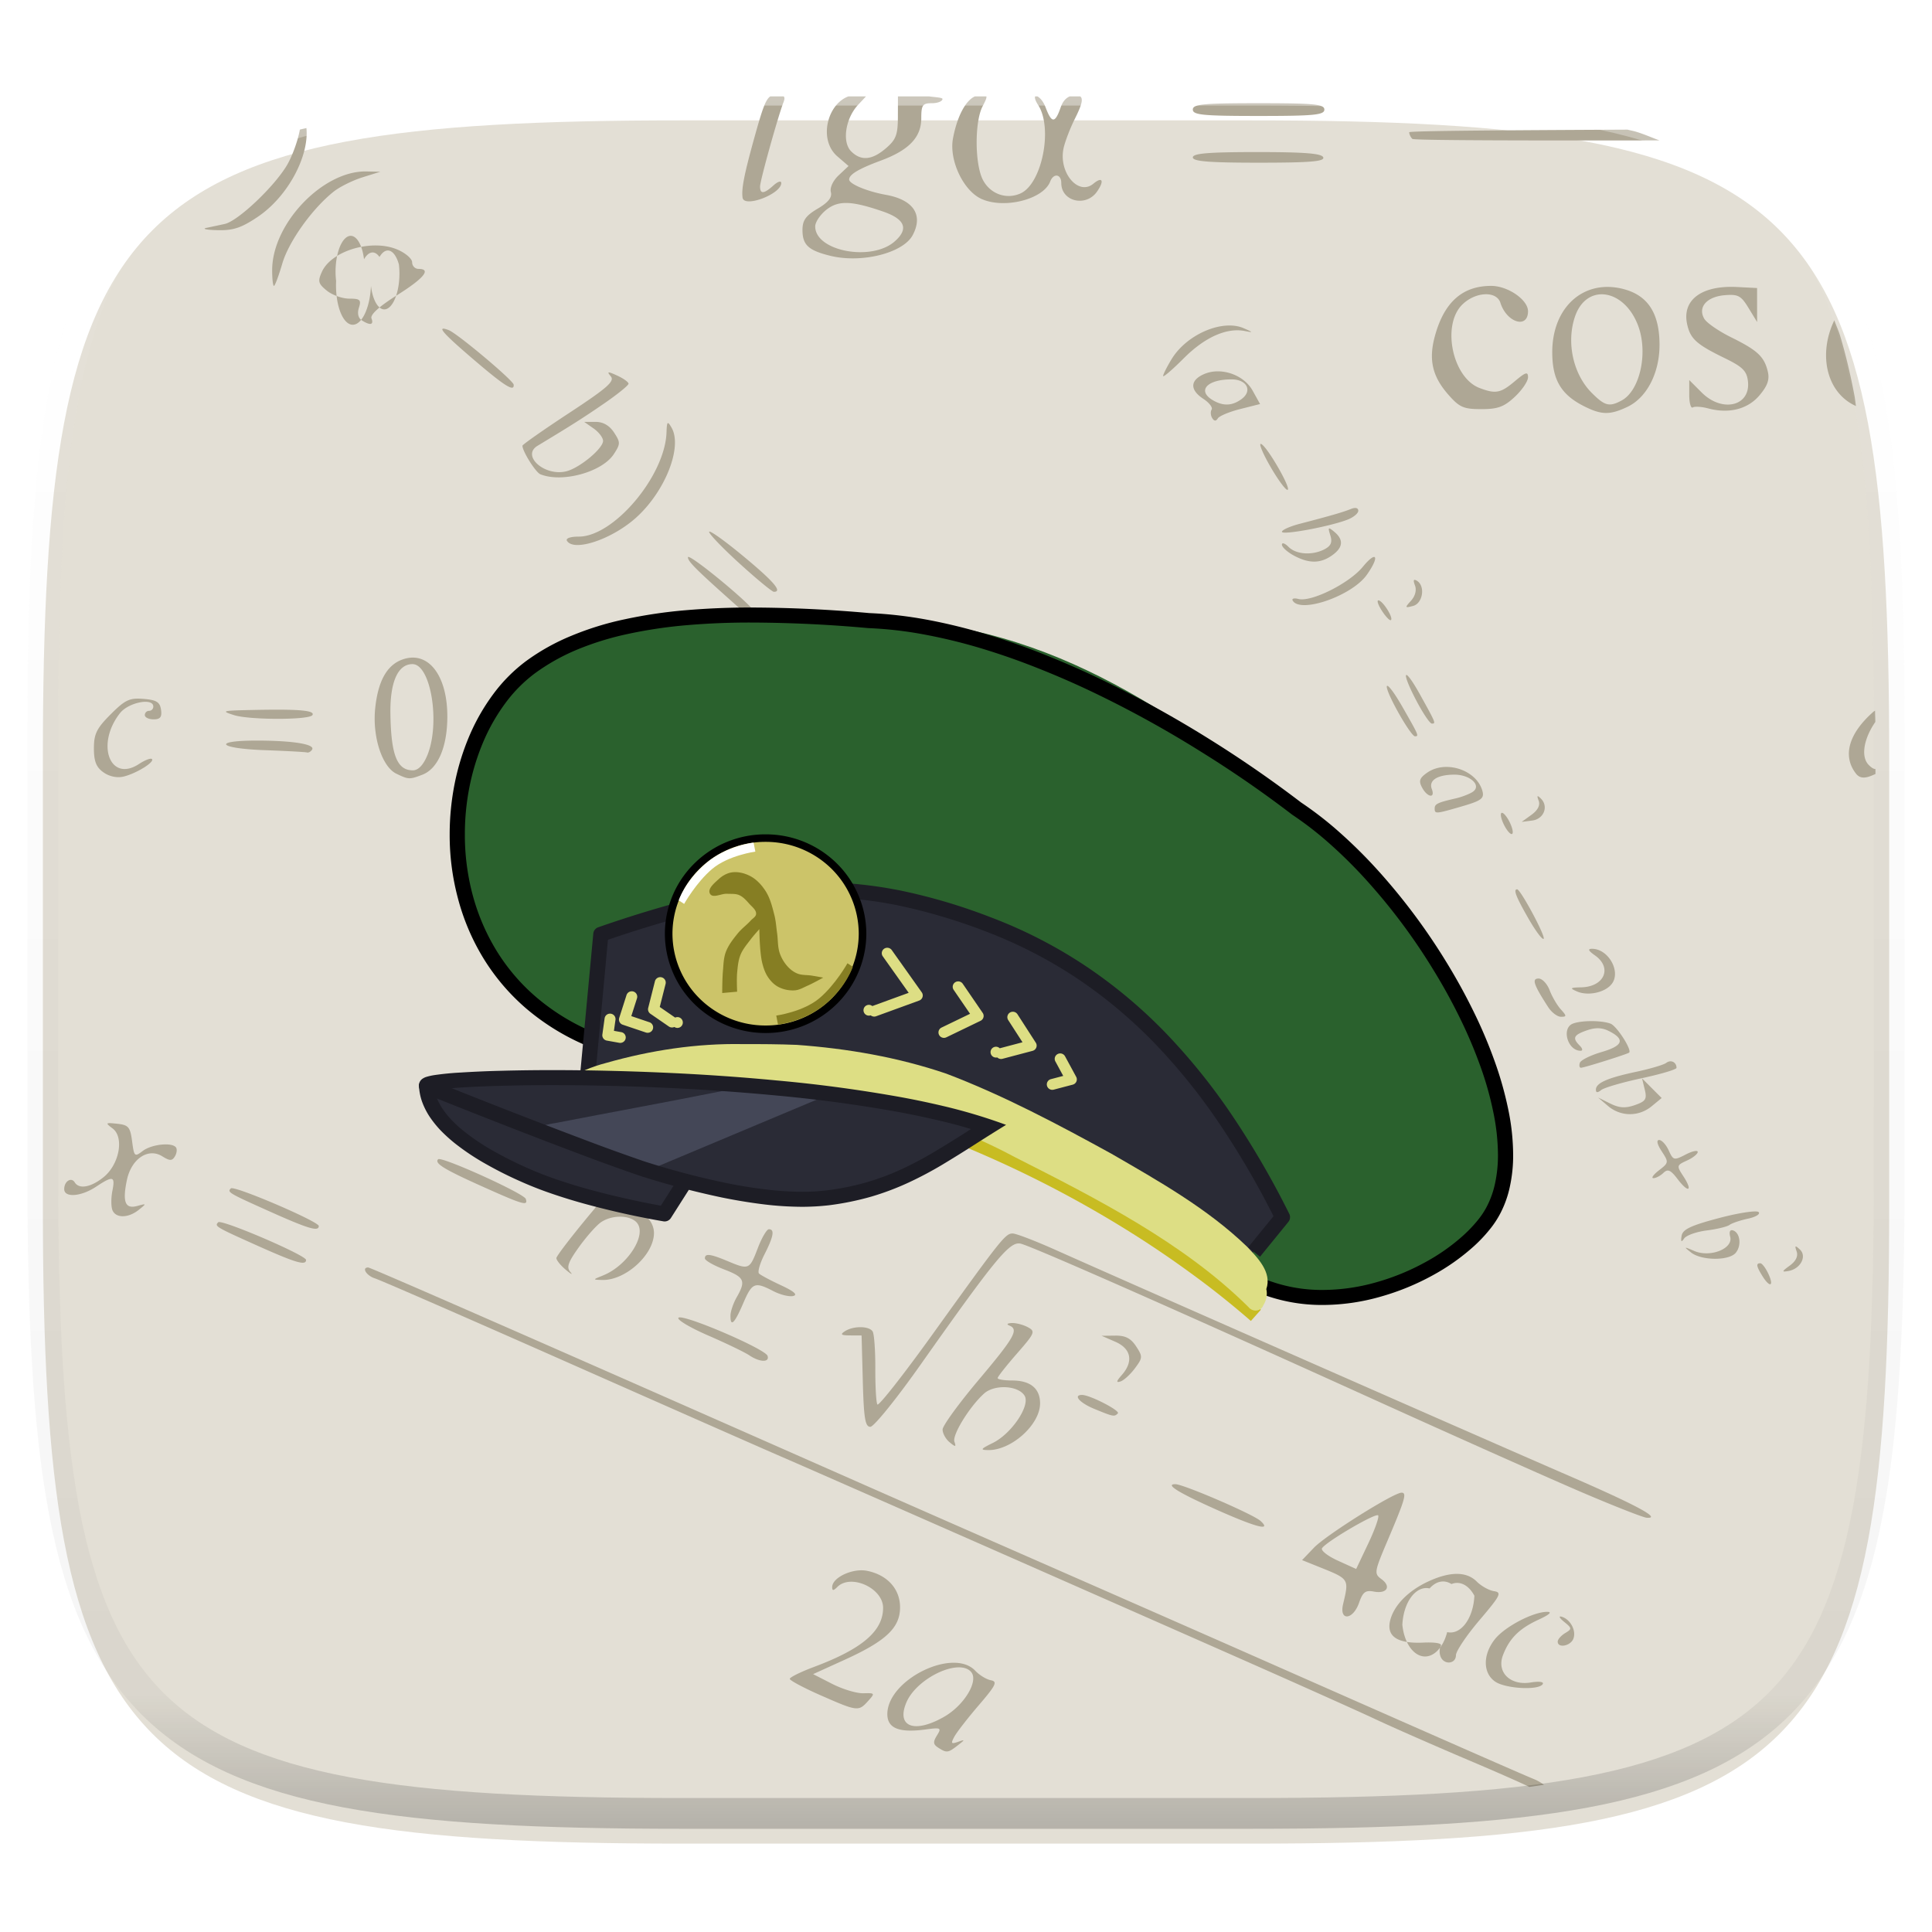 <svg xmlns="http://www.w3.org/2000/svg" style="isolation:isolate" width="256" height="256"><switch><g><defs><filter id="a" width="270.648" height="254.338" x="-7.32" y="2.95" filterUnits="userSpaceOnUse"><feGaussianBlur xmlns="http://www.w3.org/2000/svg" in="SourceGraphic" stdDeviation="4.294"/><feOffset xmlns="http://www.w3.org/2000/svg" dy="4" result="pf_100_offsetBlur"/><feFlood xmlns="http://www.w3.org/2000/svg" flood-opacity=".4"/><feComposite xmlns="http://www.w3.org/2000/svg" in2="pf_100_offsetBlur" operator="in" result="pf_100_dropShadow"/><feBlend xmlns="http://www.w3.org/2000/svg" in="SourceGraphic" in2="pf_100_dropShadow"/></filter></defs><path fill="#E3DFD5" d="M165.689 11.95c74.056 0 84.639 10.557 84.639 84.544v59.251c0 73.986-10.583 84.543-84.639 84.543h-75.37c-74.055 0-84.639-10.557-84.639-84.543V96.494c0-73.987 10.584-84.544 84.639-84.544h75.37z" filter="url(#a)"/><g fill="#AEA795"><path d="M126.166 220.326c-3.687.116-8.589 3.391-8.589 6.804 0 1.881 1.552 2.506 5.062 2.034 2.043-.274 2.141-.223 1.513.792-.542.876-.508 1.188.171 1.621v.002c1.122.715 1.289.696 2.562-.291 1.018-.789 1.021-.823.043-.48-.893.314-.962.211-.465-.701.321-.589 1.778-2.464 3.239-4.167 2.272-2.649 2.501-3.126 1.59-3.298-.587-.111-1.519-.681-2.072-1.267-.733-.776-1.825-1.088-3.054-1.049zm.714.61c.772-.035 1.42.153 1.811.624.999 1.206-.933 4.396-3.582 5.918-3.934 2.258-6.37 1.346-5.016-1.878 1.028-2.448 4.47-4.558 6.787-4.664zM206.704 214.205c-.117.053.08.316.544.692 1.056.854 1.065.944.141 1.499-.541.325-.984.832-.984 1.126 0 .907 1.702.59 2.076-.386.409-1.067-.39-2.565-1.553-2.912-.111-.033-.185-.037-.224-.019zM204.999 213.577c-1.856 0-5.627 1.981-6.93 3.64-1.599 2.036-1.587 4.46.029 5.593 1.363.956 5.792 1.2 6.318.348.193-.313-.458-.402-1.59-.219-2.706.44-4.536-1.352-3.68-3.605.846-2.23 2.16-3.542 4.73-4.723 1.433-.659 1.839-1.034 1.123-1.034zM185.711 197.787c-1.059 0-10.019 5.632-11.615 7.301l-1.563 1.634 2.178.876c4.11 1.651 4.055 1.567 3.254 4.969-.533 2.266 1.322 2.098 2.119-.192.495-1.423.851-1.694 1.952-1.483 1.737.332 2.353-.668 1.015-1.648-.995-.729-.96-.943.816-5.124 2.323-5.468 2.573-6.333 1.844-6.333zm-3.237 2.989c.067-.009.113-.004.135.017.171.172-.413 1.84-1.298 3.708l-1.611 3.396-2.429-1.103c-1.336-.607-2.278-1.347-2.095-1.644.496-.805 6.291-4.233 7.298-4.374zm10.576 7.772c-1.074-.003-2.34.33-3.791 1.001-2.666 1.232-4.559 3.169-5.055 5.172-.518 2.093.937 3.082 4.318 2.935 1.732-.076 2.613.09 2.392.45-.193.313-.209.935-.037 1.385v.002c.441 1.151 2.035 1.02 2.043-.168.004-.542 1.408-2.632 3.12-4.645 2.795-3.286 2.991-3.678 1.915-3.844-.658-.103-1.682-.673-2.276-1.268-.676-.677-1.556-1.017-2.629-1.02zm-.724 1.347c1.12-.455 2.288.14 3.038 1.549-.066 1.441-.494 2.782-1.18 3.698-.686.916-1.566 1.323-2.427 1.122-.545 2.123-1.863 3.427-3.236 3.203-1.374-.224-2.474-1.922-2.702-4.17.067-1.441.495-2.782 1.181-3.698.685-.916 1.566-1.324 2.427-1.123.859-.973 1.944-1.191 2.899-.581zM143.376 184.837c-1.231 0-.312 1.052 1.609 1.841 2.557 1.051 2.668 1.072 3.136.603.356-.356-3.699-2.444-4.745-2.444zM233.251 167.387c-.594-.006-.527.405.276 1.693v.002c.993 1.592 1.569 1.385.795-.286-.358-.772-.839-1.407-1.071-1.409zM229.385 163.017c-.204.066-.253.373-.123.869.409 1.568-2.65 2.778-4.752 1.878-1.414-.605-1.443-.591-.428.203v.002c1.387 1.083 5.025 1.106 5.913.035.793-.957.59-2.654-.355-2.969a.413.413 0 0 0-.255-.018z"/><path d="M101.882 162.88c-.284 0-.951 1.139-1.482 2.533-1.08 2.833-1.169 2.87-3.993 1.688-2.308-.965-3.006-1.048-3.006-.357 0 .267 1.14.922 2.531 1.455 2.718 1.039 2.932 1.508 1.686 3.69-.442.774-.812 1.85-.824 2.392-.033 1.638.525 1.121 1.667-1.548 1.197-2.797 1.531-2.935 4.001-1.656.933.484 2.123.776 2.643.649.634-.154.106-.62-1.603-1.414-1.402-.651-2.72-1.354-2.928-1.563-.208-.208.118-1.35.723-2.538 1.206-2.368 1.375-3.331.585-3.331zm32.303.562c-.966 0-1.511.687-10.643 13.395-3.847 5.354-7.127 9.522-7.286 9.263-.16-.258-.282-2.405-.272-4.772.009-2.366-.15-4.572-.353-4.901-.459-.743-2.551-.762-3.677-.033-.659.426-.508.551.685.555l1.526.008.16 6.051c.13 4.925.317 6.052 1.001 6.052.462 0 3.434-3.674 6.603-8.164 10.105-14.314 11.889-16.466 13.339-16.101 1.632.41 20.926 8.927 46.681 20.604 11.132 5.047 23.656 10.633 27.83 12.413 4.174 1.781 7.96 3.266 8.413 3.296 2.054.144-1.382-1.699-10.662-5.718-10.089-4.37-58.783-25.794-67.607-29.745-2.706-1.212-5.287-2.203-5.738-2.203zm103.75 1.729c-.063.037-.011.249.129.649.22.626-.102 1.291-.903 1.874-1.085.791-1.106.881-.175.719 1.586-.276 2.474-1.947 1.51-2.844-.319-.297-.497-.435-.561-.398zM14.636 148.825c-.629-.025-.464.139.285.699 1.56 1.166.894 4.768-1.194 6.455-1.667 1.347-3.241 1.634-3.82.697-.461-.747-1.398-.152-1.398.887 0 1.168 2.232 1.003 4.215-.313 2.258-1.498 2.561-1.422 2.168.545-.183.919-.183 2.059-.002 2.533h-.002c.425 1.11 2.099 1.104 3.492-.012 1.06-.849 1.054-.863-.177-.523-1.612.444-1.998-.499-1.395-3.405.589-2.839 2.821-4.343 4.699-3.168.984.616 1.291.619 1.657.025.248-.401.325-.93.172-1.176-.461-.747-3.229-.471-4.427.442-1.071.815-1.137.754-1.405-1.285-.247-1.887-.481-2.162-1.967-2.322a15.028 15.028 0 0 0-.901-.079zm205.209 2.231c-.392 0-.262.577.338 1.494.951 1.453.942 1.521-.357 2.521-.733.565-1.067 1.032-.743 1.039.325.007.919-.304 1.322-.691.59-.568.958-.405 1.902.836 1.439 1.892 2.033 1.572.743-.4-.907-1.385-.892-1.45.486-2.079.782-.356 1.422-.868 1.422-1.136 0-.268-.725-.112-1.609.346-1.532.794-1.637.768-2.236-.548-.346-.76-.916-1.382-1.268-1.382zm-137.183 1.897c-.23-.004-.277.039-.083.128 1.311.601.711 1.695-4.075 7.417-2.628 3.142-4.78 5.937-4.78 6.211 0 .275.57.976 1.265 1.557.696.582.961.71.589.284-.54-.618-.314-1.281 1.124-3.288.991-1.382 2.3-2.864 2.91-3.292 1.46-1.026 3.917-.994 4.793.064 1.343 1.62-1.278 5.683-4.496 6.968v.004c-1.392.555-1.393.564-.112.597 3.073.085 6.858-3.349 6.858-6.221 0-1.949-2.154-3.571-4.217-3.176-1.593.305-1.816-.221-.54-1.281 1.217-1.012 4.373-5.063 4.122-5.291-.114-.105-1.094-.344-2.176-.532-.541-.095-.953-.145-1.182-.148v-.001zm-24.406.636c-.104-.013-.172-.007-.199.019-.527.528.765 1.324 5.828 3.596 5.458 2.449 6.11 2.637 5.786 1.661-.228-.684-9.861-5.081-11.415-5.276zm-27.464 3.858c-.105-.012-.174-.007-.2.019-.505.506-.344.602 5.183 3.078 5.109 2.288 6.465 2.689 6.465 1.907 0-.564-9.867-4.821-11.448-5.004zM29.122 161.935c-.106-.011-.176-.006-.203.021-.52.522-.379.607 5.17 3.094 5.122 2.294 6.465 2.687 6.465 1.897 0-.582-9.844-4.84-11.432-5.012zM232.462 160.525c-.899.024-2.721.355-4.692.877-3.748.993-4.815 1.501-4.95 2.357-.126.803-.037.893.34.344.281-.411 1.623-.888 2.982-1.061 1.359-.173 2.724-.504 3.033-.736.309-.232 1.409-.605 2.444-.827 1.036-.222 1.669-.615 1.406-.873-.065-.065-.263-.089-.563-.081zM217.579 142.892l.359 1.478c.31 1.273.129 1.559-1.31 2.061-1.262.441-2.063.388-3.276-.213l-1.605-.794 1.327 1.127v.002c1.681 1.425 4.068 1.439 5.778.033l1.327-1.092-1.3-1.3-1.3-1.302z"/><path d="M221.26 140.637a.953.953 0 0 0-.467.197c-.338.256-2.133.788-3.988 1.184-3.838.82-5.34 1.488-5.34 2.371 0 .416.225.431.702.046.387-.311 2.791-1.013 5.342-1.559 2.551-.546 4.638-1.166 4.638-1.379 0-.567-.422-.915-.887-.86zM210.91 135.303c-.958-.001-1.915.109-2.491.33-1.557.598-.704 3.599 1.023 3.599.312 0 .261-.3-.114-.676-1.016-1.017-.832-1.411.943-2.03 1.135-.396 2.001-.37 2.907.087 2.191 1.103 1.903 1.951-.943 2.782-1.473.43-2.776 1.076-2.896 1.435-.119.36-.053.653.147.653.41 0 6.097-1.788 6.378-2.005.42-.326-1.621-3.516-2.456-3.837-.581-.223-1.54-.337-2.498-.338zM203.87 129.661c-.929 0-.66.804 1.281 3.801.451.696 1.21 1.267 1.686 1.267.77 0 .768-.11-.025-.987-.49-.543-1.155-1.682-1.478-2.533-.323-.851-.982-1.548-1.464-1.548zM210.952 125.72c-.607 0-.493.258.388.875 2.333 1.637 1.25 4.161-1.816 4.231-1.477.034-1.558.108-.59.536 1.477.651 3.758.16 4.642-.999 1.241-1.628-.462-4.643-2.624-4.643zM157.597 120.523c-.331.111.205.937 1.193 1.837 1.643 1.498 2.639 2.039 2.639 1.432 0-.628-3.302-3.445-3.832-3.269zM201.023 117.838c-.531 0-.15.984 1.493 3.852.947 1.655 1.858 2.874 2.024 2.709.298-.299-3.059-6.561-3.517-6.561zM203.745 105.512c-.046.044.003.234.135.583.227.599-.109 1.261-.951 1.87l-1.302.941 1.4-.18c1.542-.197 2.199-1.868 1.148-2.913-.244-.242-.384-.346-.43-.301zM130.258 103.761c-1.044 0 .186 1.455 3.763 4.45 3.806 3.185 5.273 4.087 4.825 2.963-.229-.574-8.152-7.413-8.588-7.413zm68.76 3.941c-.253 0-.171.635.182 1.409.352.774.846 1.406 1.099 1.406s.171-.632-.181-1.406c-.352-.774-.847-1.409-1.1-1.409zm-47.042 1.861c-.123.018-.078.213.069.597.25.652-1.263 1.926-5.822 4.903-3.387 2.212-6.158 4.134-6.158 4.27 0 .724 1.762 3.51 2.377 3.758 2.699 1.087 7.688-.148 9.692-2.4 1.015-1.14 1.035-1.365.261-2.751-.581-1.039-1.439-1.597-2.749-1.791l-1.906-.282 3.19-2.117c1.755-1.165 3.189-2.307 3.189-2.539 0-.232-.542-.762-1.205-1.177-.526-.328-.816-.489-.938-.471zm11.228 4.896c-.655 0-.566.276.368 1.147 1.799 1.678 1.672 2.085-1.3 4.193-1.078.764-1.066.784.281.465 1.783-.422 3.373-1.786 3.373-2.892 0-1.146-1.651-2.913-2.722-2.913zm-15.339 2.393c1.139-.062 2.035.32 2.544 1.156.517.847.271 1.337-1.481 2.956-1.349 1.246-2.661 1.941-3.669 1.941-1.647 0-4.069-1.368-4.069-2.297 0-.299 1.201-1.308 2.67-2.243 1.484-.944 2.866-1.451 4.005-1.513zM18.378 92.571c-1.379-.024-2.034.397-3.715 2.081-1.855 1.857-2.219 2.596-2.219 4.507 0 1.73.309 2.504 1.266 3.182.779.553 1.804.766 2.67.557 1.688-.408 4.146-1.928 3.752-2.323-.155-.154-.925.14-1.709.655-3.847 2.524-5.769-2.603-2.526-6.733 1.127-1.434 4.418-2.082 4.418-.869 0 .31-.254.562-.563.562a.563.563 0 0 0-.562.562c0 .31.524.564 1.164.564.885 0 1.12-.303.984-1.267-.145-1.021-.595-1.301-2.319-1.443a10.495 10.495 0 0 0-.641-.035zm19.139 1.468c-1.015-.01-2.245 0-3.709.029-4.455.091-4.574.121-2.811.686 2.053.659 9.994.659 10.4 0 .284-.46-.833-.682-3.88-.715zm-3.499 4.092c-5.983 0-5.11 1.049 1.055 1.27 2.86.102 5.375.239 5.589.303.214.064.525-.107.693-.379.437-.709-2.543-1.194-7.337-1.194zm157.733 3.491c-.942-.015-1.876.223-2.65.766-1.011.708-1.139 1.088-.668 1.97.701 1.312 1.778 1.472 1.287.191-.439-1.145.732-1.897 2.982-1.904 2.123-.011 3.687 1.468 2.423 2.291-.444.289-1.439.67-2.212.848-2.428.559-2.811.742-2.811 1.339 0 .75.12.74 3.65-.288 2.514-.732 2.933-1.042 2.687-1.984-.505-1.936-2.614-3.195-4.688-3.229zM183.792 90.883c-.173.099.231 1.23 1.367 3.301 1.017 1.855 2.061 3.374 2.319 3.377.568.009.526-.09-1.593-3.798-1.172-2.05-1.921-2.98-2.093-2.88zM54.486 87.142c-.402.024-.82.116-1.252.28-1.997.761-3.151 2.869-3.519 6.438-.386 3.754.905 7.741 2.804 8.659 1.606.777 1.748.783 3.433.141 2.056-.783 3.294-3.614 3.322-7.595.036-4.924-1.973-8.089-4.788-7.923zm.164.856c2.454 0 3.726 7.882 1.956 12.123-.53 1.271-1.194 1.952-1.9 1.952-2.093 0-2.892-2.016-2.975-7.502-.062-4.199.991-6.573 2.919-6.573zm131.738 1.445c-.291-.098.073 1.073 1.246 3.321.893 1.712 1.834 3.114 2.092 3.115.56.001.537-.054-1.544-3.808-.946-1.706-1.568-2.551-1.794-2.628zm-64.478.806c-.334 0 .118.759 1.007 1.688.889.929 1.975 1.691 2.413 1.691.465 0 .045-.707-1.007-1.691-.993-.929-2.079-1.688-2.413-1.688zM112.189 84.793c-2.122-.088-5.461.945-6.841 2.226-2.477 2.298-.89 4.918 2.979 4.918 1.403 0 1.845.773.808 1.415-.314.194-.426.589-.249.877v.002c.411.665 1.945.685 1.945.025 0-.273 1.644-1.569 3.654-2.881 3.8-2.479 4.464-3.379 2.496-3.379-.637 0-1.022-.219-.856-.487.42-.681-1.352-2.166-3.11-2.606a4.182 4.182 0 0 0-.826-.11zm.664 1.039c.817.036 1.506.268 1.906.75.956 1.154.378 2.33-1.802 3.661-3.027 1.848-6.959 1.315-6.536-.887.379-1.972 3.98-3.631 6.432-3.524zM128.176 84.619c-1.126 0-1.12.037.16 1.09 1.077.885 1.211 1.283.71 2.111-.34.562-1.225 1.333-1.968 1.716v.002l-1.35.695 1.265.008c1.304.009 3.513-1.78 3.513-2.844 0-1.315-1.227-2.778-2.33-2.778zM182.644 79.552c-.242 0-.019.64.494 1.423.512.784 1.04 1.317 1.174 1.183.334-.334-1.121-2.606-1.668-2.606zM187.486 76.837c-.202-.032-.198.206.004.732.238.621.035 1.412-.519 2.025-.847.938-.829.985.268.697 1.295-.339 1.65-2.631.517-3.332a.824.824 0 0 0-.27-.122zM182.017 73.808c-.256.051-.752.462-1.449 1.31-1.805 2.192-6.829 4.694-8.531 4.248-.579-.152-.91-.047-.737.234v.002c1.057 1.712 7.833-.656 9.802-3.426 1.097-1.542 1.34-2.454.915-2.368zM91.177 73.802c-.016.007-.023.023-.023.044 0 .55 1.074 1.622 6.183 6.171 2.045 1.822 3.06 2.25 2.689 1.136-.309-.927-8.347-7.569-8.849-7.351zM88.551 56.07c-.158-.072-.202.308-.235 1.239-.204 5.752-6.977 13.794-11.617 13.794-1.135 0-1.775.229-1.569.562.906 1.469 5.85-.16 9.052-2.983 3.908-3.445 6.301-9.433 4.801-12.017-.2-.346-.337-.552-.432-.595zm78.538 2.753c-.328-.109.216 1.214 1.208 2.943.991 1.728 2.022 3.143 2.291 3.143.635 0-2.714-5.824-3.499-6.086zm12.314 8.501c-.12.019-.257.059-.405.12-1.022.418-2.68.898-6.747 1.955-1.314.341-2.39.821-2.39 1.066 0 .477 6.233-.67 8.658-1.594.805-.306 1.462-.843 1.462-1.193 0-.289-.218-.413-.578-.354zm-3.216 2.707c-.188-.056-.129.221.087.902.286.904.095 1.384-.726 1.824-1.611.864-3.784.735-4.803-.286-.486-.487-.884-.622-.884-.3s.697.962 1.547 1.424v.002c2.009 1.09 3.529 1.093 5.076.008 1.484-1.041 1.591-2.079.324-3.132-.308-.255-.509-.409-.621-.442zm-82.199.411c-.016.005-.024.017-.024.035 0 .293 1.835 2.198 4.077 4.233 2.242 2.035 4.265 3.702 4.497 3.706 1.188.017-.008-1.374-4.077-4.745-2.319-1.922-4.242-3.305-4.473-3.229zM58.651 43.568c-.291.168.983 1.407 4.196 4.152 4.051 3.461 5.307 4.244 5.219 3.254-.051-.566-7.465-6.792-8.614-7.234-.431-.165-.704-.228-.801-.172zm22.022 5.783c-.122.015-.015.185.264.521.536.647-.471 1.532-5.527 4.854-3.401 2.233-6.183 4.184-6.183 4.335 0 .744 1.75 3.53 2.377 3.783 2.889 1.164 8.171-.286 9.732-2.672.884-1.351.884-1.556.029-2.863-.606-.926-1.44-1.407-2.438-1.407H77.41l1.249.875c.687.482 1.25 1.219 1.25 1.639 0 1.016-3.104 3.589-4.864 4.032-2.863.719-6.004-2.06-3.818-3.379 4.624-2.791 6.083-3.719 8.875-5.642 1.749-1.205 3.181-2.367 3.181-2.583 0-.216-.676-.702-1.501-1.078-.637-.291-.988-.431-1.109-.415zM163.045 43.132c-2.74-.064-6.172 1.779-7.803 4.459-.614 1.009-1.12 2.012-1.121 2.229-.001.218 1.23-.837 2.736-2.345 2.781-2.786 5.673-4.081 8.071-3.615 1.164.226 1.152.192-.127-.367-.528-.231-1.123-.347-1.756-.361zm-1.784 6.074a4.524 4.524 0 0 0-1.788.394c-1.802.822-1.809 2.078-.018 3.253.771.506 1.262 1.145 1.092 1.42-.17.276-.136.782.075 1.125.26.421.501.435.743.042.197-.319 1.539-.879 2.981-1.242l2.619-.661-.985-1.775c-.896-1.614-2.856-2.595-4.719-2.556zm1.918 1.064c2.052 0 2.821 1.52 1.325 2.616-1.228.899-2.418.948-3.777.155-2.15-1.254-.809-2.771 2.452-2.771zM197.587 37.882c-3.83 0-6.254 2.179-7.474 6.714-.828 3.082-.316 5.287 1.787 7.686 1.483 1.692 2.022 1.93 4.385 1.93 2.196 0 3.015-.303 4.439-1.635.96-.898 1.746-2.06 1.746-2.583 0-.782-.308-.693-1.731.506-1.899 1.601-2.55 1.728-4.697.91-3.578-1.362-5.032-8.295-2.311-11.02 1.743-1.746 4.566-1.889 5.083-.259.832 2.627 3.656 3.485 3.656 1.111 0-1.521-2.673-3.36-4.883-3.36zm31.713.128c-4.145.029-6.405 1.938-5.745 4.95.427 1.944 1.229 2.67 4.977 4.495 2.384 1.162 2.924 1.698 3.079 3.068.375 3.294-3.411 4.208-6.134 1.48l-1.644-1.646v1.961c0 1.079.212 1.83.471 1.669.258-.16 1.172-.102 2.031.128 2.771.742 5.263.105 6.816-1.743 1.075-1.279 1.35-2.088 1.084-3.176-.479-1.957-1.374-2.788-4.865-4.509-1.622-.8-3.213-1.896-3.536-2.438-.908-1.52.298-2.929 2.683-3.132 1.788-.153 2.179.057 3.173 1.691l1.135 1.862-.002-2.253-.002-2.251-2.666-.137a14.67 14.67 0 0 0-.855-.019zm-16.062.012a7.273 7.273 0 0 0-.694.009c-3.956.241-6.862 3.642-6.862 8.629 0 3.631 1.143 5.6 4.136 7.129 2.369 1.209 3.488 1.233 5.828.121 2.565-1.219 4.252-4.484 4.25-8.22-.003-4.04-1.443-6.394-4.468-7.301a8.527 8.527 0 0 0-2.19-.367zm-1.098.975c1.845-.052 3.87 1.382 4.91 4.131 1.363 3.602.26 8.634-2.18 9.942-1.633.875-2.221.723-3.957-1.014-2.477-2.482-3.397-6.722-2.201-10.159.669-1.92 1.994-2.859 3.428-2.9zM166.769 13.675c-7.371 0-8.714.13-8.714.844s1.343.846 8.714.846 8.716-.132 8.716-.846-1.345-.844-8.716-.844zM112.415 12.774c-2.825 1.042-3.983 5.772-1.457 7.949l1.48 1.275-1.304 1.225c-.758.713-1.193 1.646-1.04 2.231.184.704-.342 1.363-1.75 2.195-1.575.931-2.012 1.545-2.012 2.828 0 1.978.791 2.709 3.698 3.42 4.152 1.014 9.635-.362 10.904-2.738 1.435-2.685.105-4.687-3.548-5.344-2.484-.446-4.869-1.44-4.869-2.028 0-.668 1.254-1.417 4.192-2.506 3.734-1.384 5.365-3.089 5.365-5.611 0-1.753.172-1.995 1.406-1.995.773 0 1.405-.254 1.405-.564 0-.186-1.038-.235-1.771-.337h-4.132l-.006 2.643c-.005 2.438-.24 3.071-1.576 4.222-1.845 1.589-3.314 1.72-4.621.411-1.231-1.233-.754-4.372.938-6.176l1.032-1.1h-2.334zm-.133 14.123c1.15.037 2.62.408 4.699 1.123 2.962 1.018 3.466 2.317 1.547 3.987-3.08 2.682-10.51 1.264-10.51-2.005 0-.574.672-1.573 1.493-2.22.792-.623 1.621-.921 2.771-.885zm-62.466 5.628c-2.976-.019-6.207 1.391-7.157 3.48-.577 1.267-.498 1.579.648 2.507.719.583 2.055 1.059 2.969 1.059 1.439 0 1.611.162 1.283 1.198-.238.75-.095 1.377.384 1.681 1.116.708 1.612.606 1.279-.263-.187-.487 1.041-1.6 3.391-3.076 3.569-2.241 4.579-3.481 2.84-3.481-.464 0-.843-.393-.843-.873 0-.481-.898-1.249-1.997-1.708-.841-.352-1.805-.518-2.797-.524zm.469 1.526c.408-.699.913-.99 1.397-.804.485.185.908.83 1.172 1.788.289 2.376-.304 4.942-1.326 5.73-1.021.788-2.083-.5-2.372-2.877-.136 3.021-1.281 5.319-2.557 5.132-1.275-.188-2.199-2.789-2.063-5.81-.289-2.376.304-4.942 1.326-5.73 1.021-.788 2.083.5 2.372 2.877.611-1.083 1.424-1.204 2.051-.306zM143.142 12.774h-1.408c-.486.22-.904.634-1.192 1.463-.741 2.128-1.189 2.128-1.991 0-.303-.804-.749-1.295-1.092-1.463h-.303c-.06.209.02.553.398 1.131 1.987 3.037.528 10.42-2.315 11.717-1.88.858-4.032.085-5.003-1.795-1.079-2.091-1.103-7.69-.04-9.731.382-.733.564-1.118.505-1.322h-1.522c-1.206.528-2.347 2.601-2.903 5.57-.54 2.883 1.371 6.936 3.785 8.02 3.028 1.36 8.192.049 9.096-2.309.44-1.149 1.47-1.007 1.47.203 0 2.445 3.269 3.227 4.734 1.132 1.004-1.435.725-2.052-.477-1.053-2.034 1.691-4.706-1.578-3.929-4.806.216-.9.864-2.574 1.439-3.723.939-1.878 1.168-2.695.748-3.034zM219.888 18.603c-1.064-.387-2.036-.832-3.177-1.173-.329-.097-.725-.159-1.06-.253-13.659.069-28.923.145-28.923.346 0 .258.185.653.411.879.213.214 16.908.225 32.749.201zM245.929 53.802c-.074-.426-.118-.923-.196-1.341-.531-2.817-1.154-5.442-1.881-7.884-.229-.77-.541-1.407-.791-2.141-2.173 4.489-1.067 9.624 2.868 11.366zM248.509 102.552v-.646c-.281-.024-.521-.175-.888-.542-1.105-1.108-.634-3.532.87-5.7 0-.556-.034-.956-.036-1.505-.119.102-.102.05-.23.163-3.271 2.876-4.109 5.844-2.309 8.174.581.752 1.363.649 2.593.056zM202.647 236.774c.658-.087 1.288-.186 1.927-.282a5.87 5.87 0 0 0-1.362-.769c-2.055-.851-11.161-4.852-37.005-16.257-6.493-2.866-18.89-8.314-27.548-12.108-8.658-3.794-21.055-9.246-27.548-12.114-38.506-17.005-62.002-27.297-62.322-27.297-.912 0-.233 1.091.901 1.448.696.218 12.144 5.211 25.44 11.095 13.296 5.884 26.072 11.519 28.391 12.521 4.483 1.938 36.353 15.963 60.157 26.474 7.885 3.482 16.234 7.22 18.553 8.31 2.319 1.089 7.884 3.535 12.368 5.436 4.011 1.701 6.989 3.025 8.048 3.543zM90.122 174.561c-.111-.004-.187.011-.222.046-.247.247 1.515 1.302 3.916 2.344 2.4 1.041 4.863 2.229 5.473 2.639 1.384.929 2.714.966 2.415.067-.29-.871-9.92-5.039-11.582-5.096zm43.936.749c-.59.027-.725.165-.318.329 1.284.519.702 1.552-4.08 7.227-2.61 3.097-4.751 6.044-4.76 6.548-.008.504.406 1.263.921 1.688.801.663.892.653.644-.071-.306-.892 2.005-4.644 3.924-6.374 1.382-1.246 4.519-1.087 5.369.273.806 1.29-1.709 5.039-4.21 6.273v-.002c-1.628.803-1.708.935-.59.943 3.079.03 6.858-3.38 6.858-6.189 0-1.978-1.288-3.033-3.706-3.033-1.053 0-1.916-.143-1.916-.319 0-.175 1.146-1.631 2.547-3.236 2.398-2.745 2.483-2.953 1.443-3.51-.608-.326-1.565-.573-2.126-.547zm13.724 1.668l-1.813.021 1.826.796c2.096.912 2.423 2.622.844 4.407-.725.819-.772 1.042-.176.852.445-.142 1.307-.925 1.914-1.739 1.044-1.401 1.053-1.557.162-2.919-.696-1.064-1.417-1.437-2.757-1.418zm7.956 19.683c-1.41 0 .414 1.131 5.438 3.371 5.316 2.37 7.371 2.897 5.855 1.503-.949-.873-10.22-4.874-11.293-4.874zM114.141 208.073c-1.792.006-3.873 1.117-3.873 2.226 0 .502.165.499.675-.012 1.795-1.798 6.071.144 6.071 2.757 0 3.073-2.759 5.437-9.135 7.824-1.778.666-3.231 1.382-3.227 1.592.004.21 1.838 1.188 4.076 2.174v-.002c4.874 2.146 5.032 2.166 6.285.778.953-1.051.934-1.087-.617-1.043-.882.025-2.74-.535-4.128-1.244l-2.526-1.291 4.216-1.918c5.464-2.488 7.305-4.237 7.305-6.934 0-2.434-1.687-4.299-4.377-4.838a3.774 3.774 0 0 0-.745-.069zM166.58 20.151c-6.444 0-8.523.171-8.523.703-.001.533 2.126.703 8.76.703 6.76 0 8.706-.16 8.523-.703-.176-.522-2.443-.703-8.76-.703zM48.548 22.718c-5.757-.117-12.469 6.9-12.485 13.053v.002c-.003 1.161.103 2.11.235 2.11.133 0 .63-1.331 1.106-2.956.858-2.936 3.993-7.316 6.838-9.558.796-.627 2.506-1.471 3.799-1.876l2.352-.736-1.845-.039zM40.602 16.967c-.279.074-.594.13-.868.207-.245 1.395-.979 3.465-1.692 4.683-1.668 2.85-6.522 7.444-8.262 7.818-.723.156-1.818.389-2.437.52-.618.131.048.272 1.482.305 2.074.052 3.162-.309 5.324-1.765 4.02-2.707 6.825-8.062 6.453-11.768zM103.849 12.774h-1.786c-.616.42-1.041 1.653-2.049 5.263-1.4 5.018-1.793 7.01-1.616 8.165.21 1.375 5.123-.494 5.123-1.95 0-.34-.462-.199-1.028.313-1.254 1.137-1.782 1.182-1.782.151 0-.763 2.354-9.224 3.111-11.182.145-.374.159-.608.027-.76z"/></g><path fill="#2A612D" fill-rule="evenodd" d="M139.881 149.395c7.442 2.949 15.542 18.579 29.696 21.241 4.182.787 10.218 1.353 15.578-.769 6.475-2.563 12.017-8.102 12.773-9.572 6.824-13.243-9.914-42.401-26.115-53.155-14.15-10.834-31.844-24.891-55.798-25.011-17.89-.089-35.996-.914-45.731 6.284-13.25 9.798-15.104 39.914 8.366 49.449"/><linearGradient id="b" x2="1" y1=".5" y2=".5" gradientTransform="matrix(140.916 0 0 92.416 59.584 80.5)" gradientUnits="userSpaceOnUse"><stop offset="100%"/></linearGradient><path fill="url(#b)" d="M79.027 136.939l-.755 1.841a30.826 30.826 0 0 1-8.499-5.106 28.257 28.257 0 0 1-5.814-6.857 29.738 29.738 0 0 1-3.319-7.931 32.431 32.431 0 0 1-1.056-8.34c0-2.289.231-4.578.684-6.827.443-2.18 1.106-4.3 1.981-6.34a27.128 27.128 0 0 1 3.169-5.483 21.066 21.066 0 0 1 4.264-4.28 28.402 28.402 0 0 1 6.035-3.373 39.76 39.76 0 0 1 7.091-2.19 64.039 64.039 0 0 1 8.027-1.194c2.947-.249 5.894-.368 8.851-.358 5.17.019 10.34.268 15.5.736 2.524.109 5.039.398 7.533.856a73.515 73.515 0 0 1 7.725 1.871 92.897 92.897 0 0 1 7.765 2.697 118.15 118.15 0 0 1 7.644 3.344 148.151 148.151 0 0 1 14.394 7.932 155.789 155.789 0 0 1 12.16 8.399 47.026 47.026 0 0 1 5.19 4.041 64.696 64.696 0 0 1 5.049 5.025 81.57 81.57 0 0 1 8.982 12.042 78.284 78.284 0 0 1 3.611 6.549 62.236 62.236 0 0 1 2.796 6.588 46.485 46.485 0 0 1 1.811 6.399 30.07 30.07 0 0 1 .653 6.001 19.272 19.272 0 0 1-.402 4.101 13.901 13.901 0 0 1-1.277 3.662 12.496 12.496 0 0 1-1.469 2.219 19.465 19.465 0 0 1-2.032 2.15 28.557 28.557 0 0 1-5.491 3.881 32.822 32.822 0 0 1-6.88 2.817 28.1 28.1 0 0 1-7.664 1.104 22.575 22.575 0 0 1-8.349-1.542l.734-1.851a20.487 20.487 0 0 0 7.604 1.403 26.094 26.094 0 0 0 7.122-1.025 30.691 30.691 0 0 0 6.457-2.647 26.158 26.158 0 0 0 5.11-3.613 18.566 18.566 0 0 0 1.83-1.931c.473-.577.895-1.204 1.237-1.871.513-.995.875-2.05 1.097-3.144.251-1.215.372-2.459.362-3.703a28.49 28.49 0 0 0-.614-5.613 43.35 43.35 0 0 0-1.73-6.13 61.615 61.615 0 0 0-2.715-6.389 74.453 74.453 0 0 0-3.521-6.38 78.985 78.985 0 0 0-8.761-11.753 62.25 62.25 0 0 0-4.898-4.876 45.374 45.374 0 0 0-5.029-3.902 149.403 149.403 0 0 0-12.05-8.32 144.328 144.328 0 0 0-14.192-7.832 114.596 114.596 0 0 0-7.523-3.284 91.231 91.231 0 0 0-7.594-2.647 71.71 71.71 0 0 0-7.514-1.812 51.599 51.599 0 0 0-7.302-.826 176.454 176.454 0 0 0-15.369-.736 97.25 97.25 0 0 0-8.67.348 61.95 61.95 0 0 0-7.775 1.155 38.767 38.767 0 0 0-6.749 2.08 27.214 27.214 0 0 0-5.593 3.135 19.02 19.02 0 0 0-3.852 3.861 25.182 25.182 0 0 0-2.937 5.086 30.286 30.286 0 0 0-1.861 5.951 32.255 32.255 0 0 0-.643 6.439c-.01 2.647.322 5.284.985 7.852a28.05 28.05 0 0 0 3.108 7.404 26.054 26.054 0 0 0 5.402 6.36 28.71 28.71 0 0 0 7.936 4.777z"/><linearGradient id="c" x2="1" y1=".5" y2=".5" gradientTransform="matrix(91.407 0 0 49.058 78.026 117.394)" gradientUnits="userSpaceOnUse"><stop offset="100%" stop-color="#2a2b36"/></linearGradient><path fill="url(#c)" fill-rule="evenodd" d="M107.693 117.398c-9.426.068-18.482 3.529-27.323 6.551-.422.418-.088 1.383-.22 1.925-.237 4.716-2.04 12.718-2.124 17.439.16.171 22.708-5.667 43.627-.124 22.651 6.001 43.81 23.408 44.005 23.263.662-.891 3.256-4.318 3.775-5.291-.854-2.08-2.18-3.805-3.256-5.783-5.875-10.24-12.683-20.606-22.734-27.091-7.38-4.768-16.436-8.55-25.067-10.222-3.305-.605-7.321-.692-10.683-.667z"/><linearGradient id="d" x2="1" y1=".5" y2=".5" gradientTransform="matrix(94.045 0 0 49.641 76.894 116.885)" gradientUnits="userSpaceOnUse"><stop offset="100%" stop-color="#1d1d25"/></linearGradient><path fill="url(#d)" d="M78.906 142.283l-2.012-.179 1.72-18.392a.978.978 0 0 1 .664-.845 159.884 159.884 0 0 1 8.047-2.578 99.934 99.934 0 0 1 7.392-1.871 74.314 74.314 0 0 1 6.92-1.145 62.127 62.127 0 0 1 6.649-.388c3.752.01 7.503.398 11.175 1.145a75.57 75.57 0 0 1 11.758 3.493 62.548 62.548 0 0 1 12.693 6.519 65.129 65.129 0 0 1 10.621 8.907 81.352 81.352 0 0 1 8.852 11.027 115.58 115.58 0 0 1 7.453 12.868 1 1 0 0 1-.121 1.064l-3.762 4.618-1.569-1.254 3.36-4.12c-2.092-4.17-4.446-8.2-7.041-12.072a78.938 78.938 0 0 0-8.63-10.758 63.457 63.457 0 0 0-10.29-8.638 61.12 61.12 0 0 0-12.291-6.31 75.092 75.092 0 0 0-11.446-3.394 54.28 54.28 0 0 0-10.762-1.104 57.3 57.3 0 0 0-6.407.378 70.391 70.391 0 0 0-6.739 1.105 101.018 101.018 0 0 0-7.242 1.841 156.425 156.425 0 0 0-7.343 2.329l-1.649 17.754z"/><path fill="none" fill-rule="evenodd" d="M68.742 148.371c2.705-2.882 5.384-5.443 9.126-6.853 14.853-5.304 35.219-3.83 48.36.928 7.493 2.713 38.086 17.96 41.618 25.941 1.18 3.979-1.103 6.797-4.521 7.082-1.303.099-2.659-.041-3.77-.407 0 0-13.255-9.763-20.481-13.67-4.748-2.567-14.906-6.355-14.906-6.355"/><linearGradient id="e" x2="1" y1=".5" y2=".5" gradientTransform="matrix(95.985 0 0 33.3 71.091 141.735)" gradientUnits="userSpaceOnUse"><stop offset="100%" stop-color="#c8bc22"/></linearGradient><path fill="url(#e)" d="M72.318 149.289l-1.227-1.572a25.119 25.119 0 0 1 4.425-2.707 30.528 30.528 0 0 1 5.06-1.861 40.425 40.425 0 0 1 5.572-1.075 50.496 50.496 0 0 1 6.015-.338 68.07 68.07 0 0 1 9.112.647 92.794 92.794 0 0 1 9.626 1.851c3.349.836 6.659 1.811 9.917 2.935a138.203 138.203 0 0 1 9.988 3.882 149.578 149.578 0 0 1 19.332 10.101 134.876 134.876 0 0 1 8.881 5.971 118.142 118.142 0 0 1 8.057 6.419l-1.328 1.493a114.785 114.785 0 0 0-7.925-6.309 135.58 135.58 0 0 0-8.751-5.892 148.54 148.54 0 0 0-19.07-9.962 134.458 134.458 0 0 0-9.847-3.822 115.308 115.308 0 0 0-9.747-2.886 91.94 91.94 0 0 0-9.414-1.811 65.534 65.534 0 0 0-8.831-.627c-1.932-.01-3.863.1-5.784.328-1.78.209-3.54.548-5.28 1.016a28.035 28.035 0 0 0-4.708 1.741 22.685 22.685 0 0 0-4.073 2.478z"/><linearGradient id="f" x2="1" y1=".5" y2=".5" gradientTransform="matrix(32.737 0 0 15.877 56.825 144.468)" gradientUnits="userSpaceOnUse"><stop offset="100%" stop-color="#2a2b36"/></linearGradient><path fill="url(#f)" fill-rule="evenodd" d="M57.319 144.482c-.525.158-.607.783-.361 1.203.946 2.352 2.941 4.085 4.951 5.554 2.63 1.864 5.494 3.381 8.387 4.801 4.666 2.247 9.83 3.099 14.891 3.998.744.097 1.485.328 2.237.306.625-.203.798-.93 1.124-1.423.325-.667.745-1.305.992-2.001.141-.543-.411-.868-.871-.955-5.321-1.551-10.468-3.558-15.647-5.517-5.109-1.945-10.182-3.994-15.286-5.959-.133-.047-.279 0-.417-.007z"/><linearGradient id="g" x2="1" y1=".5" y2=".5" gradientTransform="matrix(35.908 0 0 18.241 55.51 143.607)" gradientUnits="userSpaceOnUse"><stop offset="100%" stop-color="#1d1d25"/></linearGradient><path fill="url(#g)" d="M89.718 156.375l1.7 1.055-2.514 3.951a.989.989 0 0 1-1.026.448 111.519 111.519 0 0 1-10.038-2.219 72.835 72.835 0 0 1-4.758-1.453 48.408 48.408 0 0 1-4.305-1.702 50.022 50.022 0 0 1-4.254-2.14 31.586 31.586 0 0 1-4.245-2.816 20.763 20.763 0 0 1-1.841-1.662 13.99 13.99 0 0 1-1.498-1.851 9.462 9.462 0 0 1-1.036-2.071 7.338 7.338 0 0 1-.393-2.279l2.012-.029c.01.567.101 1.124.282 1.662.201.567.472 1.114.814 1.612.373.567.795 1.085 1.268 1.572a16.583 16.583 0 0 0 1.649 1.493 29.53 29.53 0 0 0 3.973 2.637 52.211 52.211 0 0 0 4.094 2.06 45.768 45.768 0 0 0 4.134 1.633 70.89 70.89 0 0 0 4.627 1.413c3.037.816 6.105 1.503 9.203 2.07l2.152-3.384z"/><linearGradient id="h" x2="1" y1=".5" y2=".5" gradientTransform="matrix(97.912 0 0 35.317 70.057 138.34)" gradientUnits="userSpaceOnUse"><stop offset="0%" stop-color="#ddde84"/></linearGradient><path fill="url(#h)" fill-rule="evenodd" d="M98.475 138.35c-6.144-.12-12.278.82-18.174 2.498-3.84.995-7.318 3.143-9.996 6.025-.615.874.019 2.055.765 1.643 4.225-1.262 8.958-3.193 13.343-3.911 4.97-.996 10.041-1.246 15.123-1.179 5.353-.067 10.225.756 15.391 2.251 6.903 2.036 13.215 4.264 19.55 7.65 10.739 5.442 22.368 11.342 30.949 19.863.535.689 1.656.62 1.972-.238.407-.634.567-1.444.397-2.142.766-2.224-1.152-4.143-2.559-5.625-5.258-5.062-11.702-8.684-17.992-12.325-7.1-3.897-14.285-7.727-21.879-10.604-6.372-2.164-13.075-3.321-19.783-3.806-2.368-.094-4.738-.109-7.107-.1z"/><linearGradient id="i" x2="1" y1=".5" y2=".5" gradientTransform="matrix(43.235 0 0 13.98 86.726 144.883)" gradientUnits="userSpaceOnUse"><stop offset="100%" stop-color="#2a2b36"/></linearGradient><path fill="url(#i)" fill-rule="evenodd" d="M108.848 144.933c-7.268 3.074-14.571 6.071-21.805 9.22-.597.377-.282 1.27.378 1.335 5.683 1.675 11.511 3.054 17.453 3.351 6.131.243 12.269-1.386 17.585-4.383a96.66 96.66 0 0 0 7.26-4.437c.556-.449.065-1.247-.569-1.264-6.511-1.891-13.215-3.077-19.947-3.872l-.355.05z"/><linearGradient id="j" x2="1" y1=".5" y2=".5" gradientTransform="matrix(39.265 0 0 11.152 70.902 143.453)" gradientUnits="userSpaceOnUse"><stop offset="100%" stop-color="#444757"/></linearGradient><path fill="url(#j)" fill-rule="evenodd" d="M110.167 144.892l-23.147 9.712c-5.325-1.638-10.994-3.809-16.118-5.695l26.904-5.456 12.361 1.439z"/><path fill="#2A2B36" fill-rule="evenodd" d="M77.711 142.448c-5.982.052-11.983.114-17.934.768-.794-.06-1.689 1.047-.904 1.344 3.5 1.53 7.577 3.038 11.141 4.416 1.132.604 2.356-.019 3.523-.156 7.603-1.474 15.227-2.855 22.82-4.382.851-.106.752-1.425-.097-1.418-5.642-.415-11.306-.521-16.963-.571-.529-.002-1.058-.002-1.586-.001z"/><path fill="#DDDE84" d="M80.851 134.314a.723.723 0 0 0-.738.63l-.297 2.132a.72.72 0 0 0 .589.807l1.635.293a.732.732 0 0 0 .696-.235.716.716 0 0 0-.435-1.18l-.951-.171.203-1.448a.713.713 0 0 0-.162-.571.728.728 0 0 0-.54-.257zM83.706 131.35c-.32.002-.6.21-.692.513l-.964 3.015a.718.718 0 0 0 .457.898l3.047 1.028c.249.094.53.047.732-.124a.715.715 0 0 0-.262-1.237l-2.373-.803.75-2.344a.713.713 0 0 0-.102-.65.726.726 0 0 0-.593-.296zM87.511 129.478a.726.726 0 0 0-.731.554l-.892 3.53a.716.716 0 0 0 .291.765l2.452 1.692a.737.737 0 0 0 .725.06.717.717 0 1 0 .106-1.242l-2.041-1.408.77-3.047a.713.713 0 0 0-.12-.615.727.727 0 0 0-.56-.289zM117.548 125.584a.73.73 0 0 0-.633.401.714.714 0 0 0 .063.74l3.428 4.829-4.82 1.755a.715.715 0 1 0-.216 1.228.737.737 0 0 0 .717.123l5.708-2.08a.72.72 0 0 0 .443-.461.713.713 0 0 0-.099-.628l-3.97-5.592a.732.732 0 0 0-.621-.315zM126.96 130.038a.728.728 0 0 0-.64.389.714.714 0 0 0 .051.742l2.166 3.164-3.771 1.822a.715.715 0 0 0-.091 1.246.734.734 0 0 0 .729.046l4.524-2.185a.713.713 0 0 0 .283-1.049l-2.636-3.851a.727.727 0 0 0-.615-.324zM134.221 134.061a.729.729 0 0 0-.651.372.712.712 0 0 0 .03.744l1.888 2.929-3.016.797a.717.717 0 1 0-.336 1.21.737.737 0 0 0 .712.18l3.974-1.05a.725.725 0 0 0 .491-.434.712.712 0 0 0-.065-.648l-2.422-3.758a.731.731 0 0 0-.605-.342zM140.478 139.583a.732.732 0 0 0-.624.357.713.713 0 0 0-.007.712l1.035 1.911-1.632.43a.724.724 0 0 0-.516.508.712.712 0 0 0 .187.695.73.73 0 0 0 .702.188l2.522-.662a.725.725 0 0 0 .481-.41.707.707 0 0 0-.027-.626l-1.471-2.714a.73.73 0 0 0-.65-.389z"/><linearGradient id="k" x2="1" y1=".5" y2=".5" gradientTransform="matrix(77.811 0 0 18.113 55.5 141.795)" gradientUnits="userSpaceOnUse"><stop offset="100%" stop-color="#1d1d25"/></linearGradient><path fill="url(#k)" fill-rule="evenodd" d="M109.795 159.709a31.85 31.85 0 0 1-3.501.199c-1.74-.01-3.47-.119-5.2-.338a72.217 72.217 0 0 1-5.441-.896 110.642 110.642 0 0 1-10.873-2.876 281.363 281.363 0 0 1-8.369-3.035 766.101 766.101 0 0 1-9.344-3.583 1275.14 1275.14 0 0 1-10.742-4.25 1.553 1.553 0 0 1-.382-.219 1.107 1.107 0 0 1-.443-.905c.021-.388.242-.747.594-.936a1.77 1.77 0 0 1 .442-.189 7.652 7.652 0 0 1 1.046-.229 37.695 37.695 0 0 1 3.501-.338c1.76-.11 3.52-.189 5.28-.229 2.253-.06 4.506-.09 6.749-.09 4.728 0 9.455.11 14.172.309 5.231.219 10.451.567 15.661 1.065 5.13.458 10.229 1.134 15.298 2.01 2.324.398 4.637.876 6.941 1.423a72.104 72.104 0 0 1 8.127 2.448 261.004 261.004 0 0 0-4.154 2.608 178.445 178.445 0 0 1-4.325 2.687 49.694 49.694 0 0 1-4.436 2.349 35.964 35.964 0 0 1-4.898 1.851 37.208 37.208 0 0 1-5.703 1.164zm-49.939-15.515c.442-.04.895-.07 1.337-.1 1.74-.099 3.481-.179 5.221-.219 2.232-.059 4.465-.089 6.698-.089 4.698 0 9.395.109 14.082.308 5.2.219 10.39.568 15.57 1.055a189.19 189.19 0 0 1 15.138 1.991c2.283.398 4.556.865 6.809 1.403 1.328.308 2.645.667 3.953 1.065-.201.119-.403.249-.594.378a144.993 144.993 0 0 1-4.284 2.647 46.659 46.659 0 0 1-4.245 2.259 33.518 33.518 0 0 1-4.617 1.742c-1.76.507-3.55.876-5.371 1.095a27.304 27.304 0 0 1-3.249.189 41.347 41.347 0 0 1-4.958-.329 63.073 63.073 0 0 1-5.281-.866 106.352 106.352 0 0 1-10.641-2.816 262.486 262.486 0 0 1-8.298-3.006 944.918 944.918 0 0 1-17.27-6.707z"/><ellipse fill="#CCC469" cx="101.446" cy="123.716" rx="12.845" ry="12.665" vector-effect="non-scaling-stroke"/><path fill="#867E23" d="M94.08 118.428c-.379-.658.608-1.439 1.168-1.955.49-.452 1.132-.808 1.796-.889.822-.1 1.7.139 2.426.533.816.444 1.476 1.177 1.976 1.955.614.957.888 2.1 1.168 3.2.199.784.245 1.599.359 2.4.126.888.06 1.82.359 2.666.231.652.604 1.27 1.078 1.778.35.374.78.699 1.258.888.589.234 1.259.168 1.886.267.511.081 1.527.267 1.527.267s-1.356.755-2.066 1.066c-.554.243-1.102.578-1.707.622a4.146 4.146 0 0 1-2.155-.444c-.546-.28-.999-.744-1.348-1.244-.404-.58-.642-1.271-.808-1.956-.353-1.452-.38-4.464-.38-4.464s-.793.881-1.147 1.354c-.49.653-1.042 1.289-1.348 2.044-.305.755-.374 1.589-.449 2.4-.077.826 0 2.488 0 2.488l-1.976.178s.004-1.899.09-2.844c.079-.872.08-1.777.389-2.597.344-.914.97-1.708 1.587-2.469.503-.621 1.17-1.096 1.707-1.689.255-.283.702-.51.718-.889.024-.533-.541-.932-.898-1.333-.393-.441-.803-.92-1.347-1.155-.497-.215-1.076-.148-1.617-.178-.748-.041-1.875.643-2.246 0z"/><path fill-rule="evenodd" d="M88.099 123.712a13.09 13.09 0 0 1 3.923-9.315 13.357 13.357 0 0 1 9.424-3.841 13.36 13.36 0 0 1 9.425 3.841 13.14 13.14 0 0 1 3.923 9.315 13.147 13.147 0 0 1-3.923 9.326 13.402 13.402 0 0 1-9.425 3.841c-3.53.01-6.93-1.383-9.434-3.841a13.129 13.129 0 0 1-3.913-9.326zm1.006 0a12.1 12.1 0 0 1 3.621-8.608 12.38 12.38 0 0 1 8.72-3.553 12.384 12.384 0 0 1 8.721 3.553 12.145 12.145 0 0 1 3.621 8.608 12.151 12.151 0 0 1-3.621 8.619 12.384 12.384 0 0 1-8.721 3.553 12.38 12.38 0 0 1-8.72-3.553 12.106 12.106 0 0 1-3.621-8.619z"/><path fill="#867E23" d="M112.291 127.639s-1.581 2.831-3.719 4.635c-2.137 1.804-5.715 2.294-5.715 2.294l.231 1.189s3.504-.342 6.317-2.736c2.813-2.395 3.599-4.914 3.599-4.914l-.713-.468z"/><path fill="#FFF" d="M90.652 119.772s1.581-2.832 3.718-4.636c2.138-1.804 5.716-2.293 5.716-2.293l-.231-1.19s-3.504.342-6.318 2.737c-2.813 2.395-3.599 4.914-3.599 4.914l.714.468z"/><g opacity=".4"><linearGradient id="l" x1=".517" x2=".517" y2="1"><stop offset="0%" stop-color="#fff"/><stop offset="12.5%" stop-opacity=".098" stop-color="#fff"/><stop offset="92.5%" stop-opacity=".098"/><stop offset="100%" stop-opacity=".498"/></linearGradient><path fill="none" stroke="url(#l)" stroke-linecap="round" stroke-linejoin="round" stroke-width="4.077" d="M165.685 11.947c74.055 0 84.639 10.557 84.639 84.544v59.251c0 73.986-10.584 84.543-84.639 84.543h-75.37c-74.055 0-84.639-10.557-84.639-84.543V96.491c0-73.987 10.584-84.544 84.639-84.544h75.37z" vector-effect="non-scaling-stroke"/></g></g></switch> </svg>
